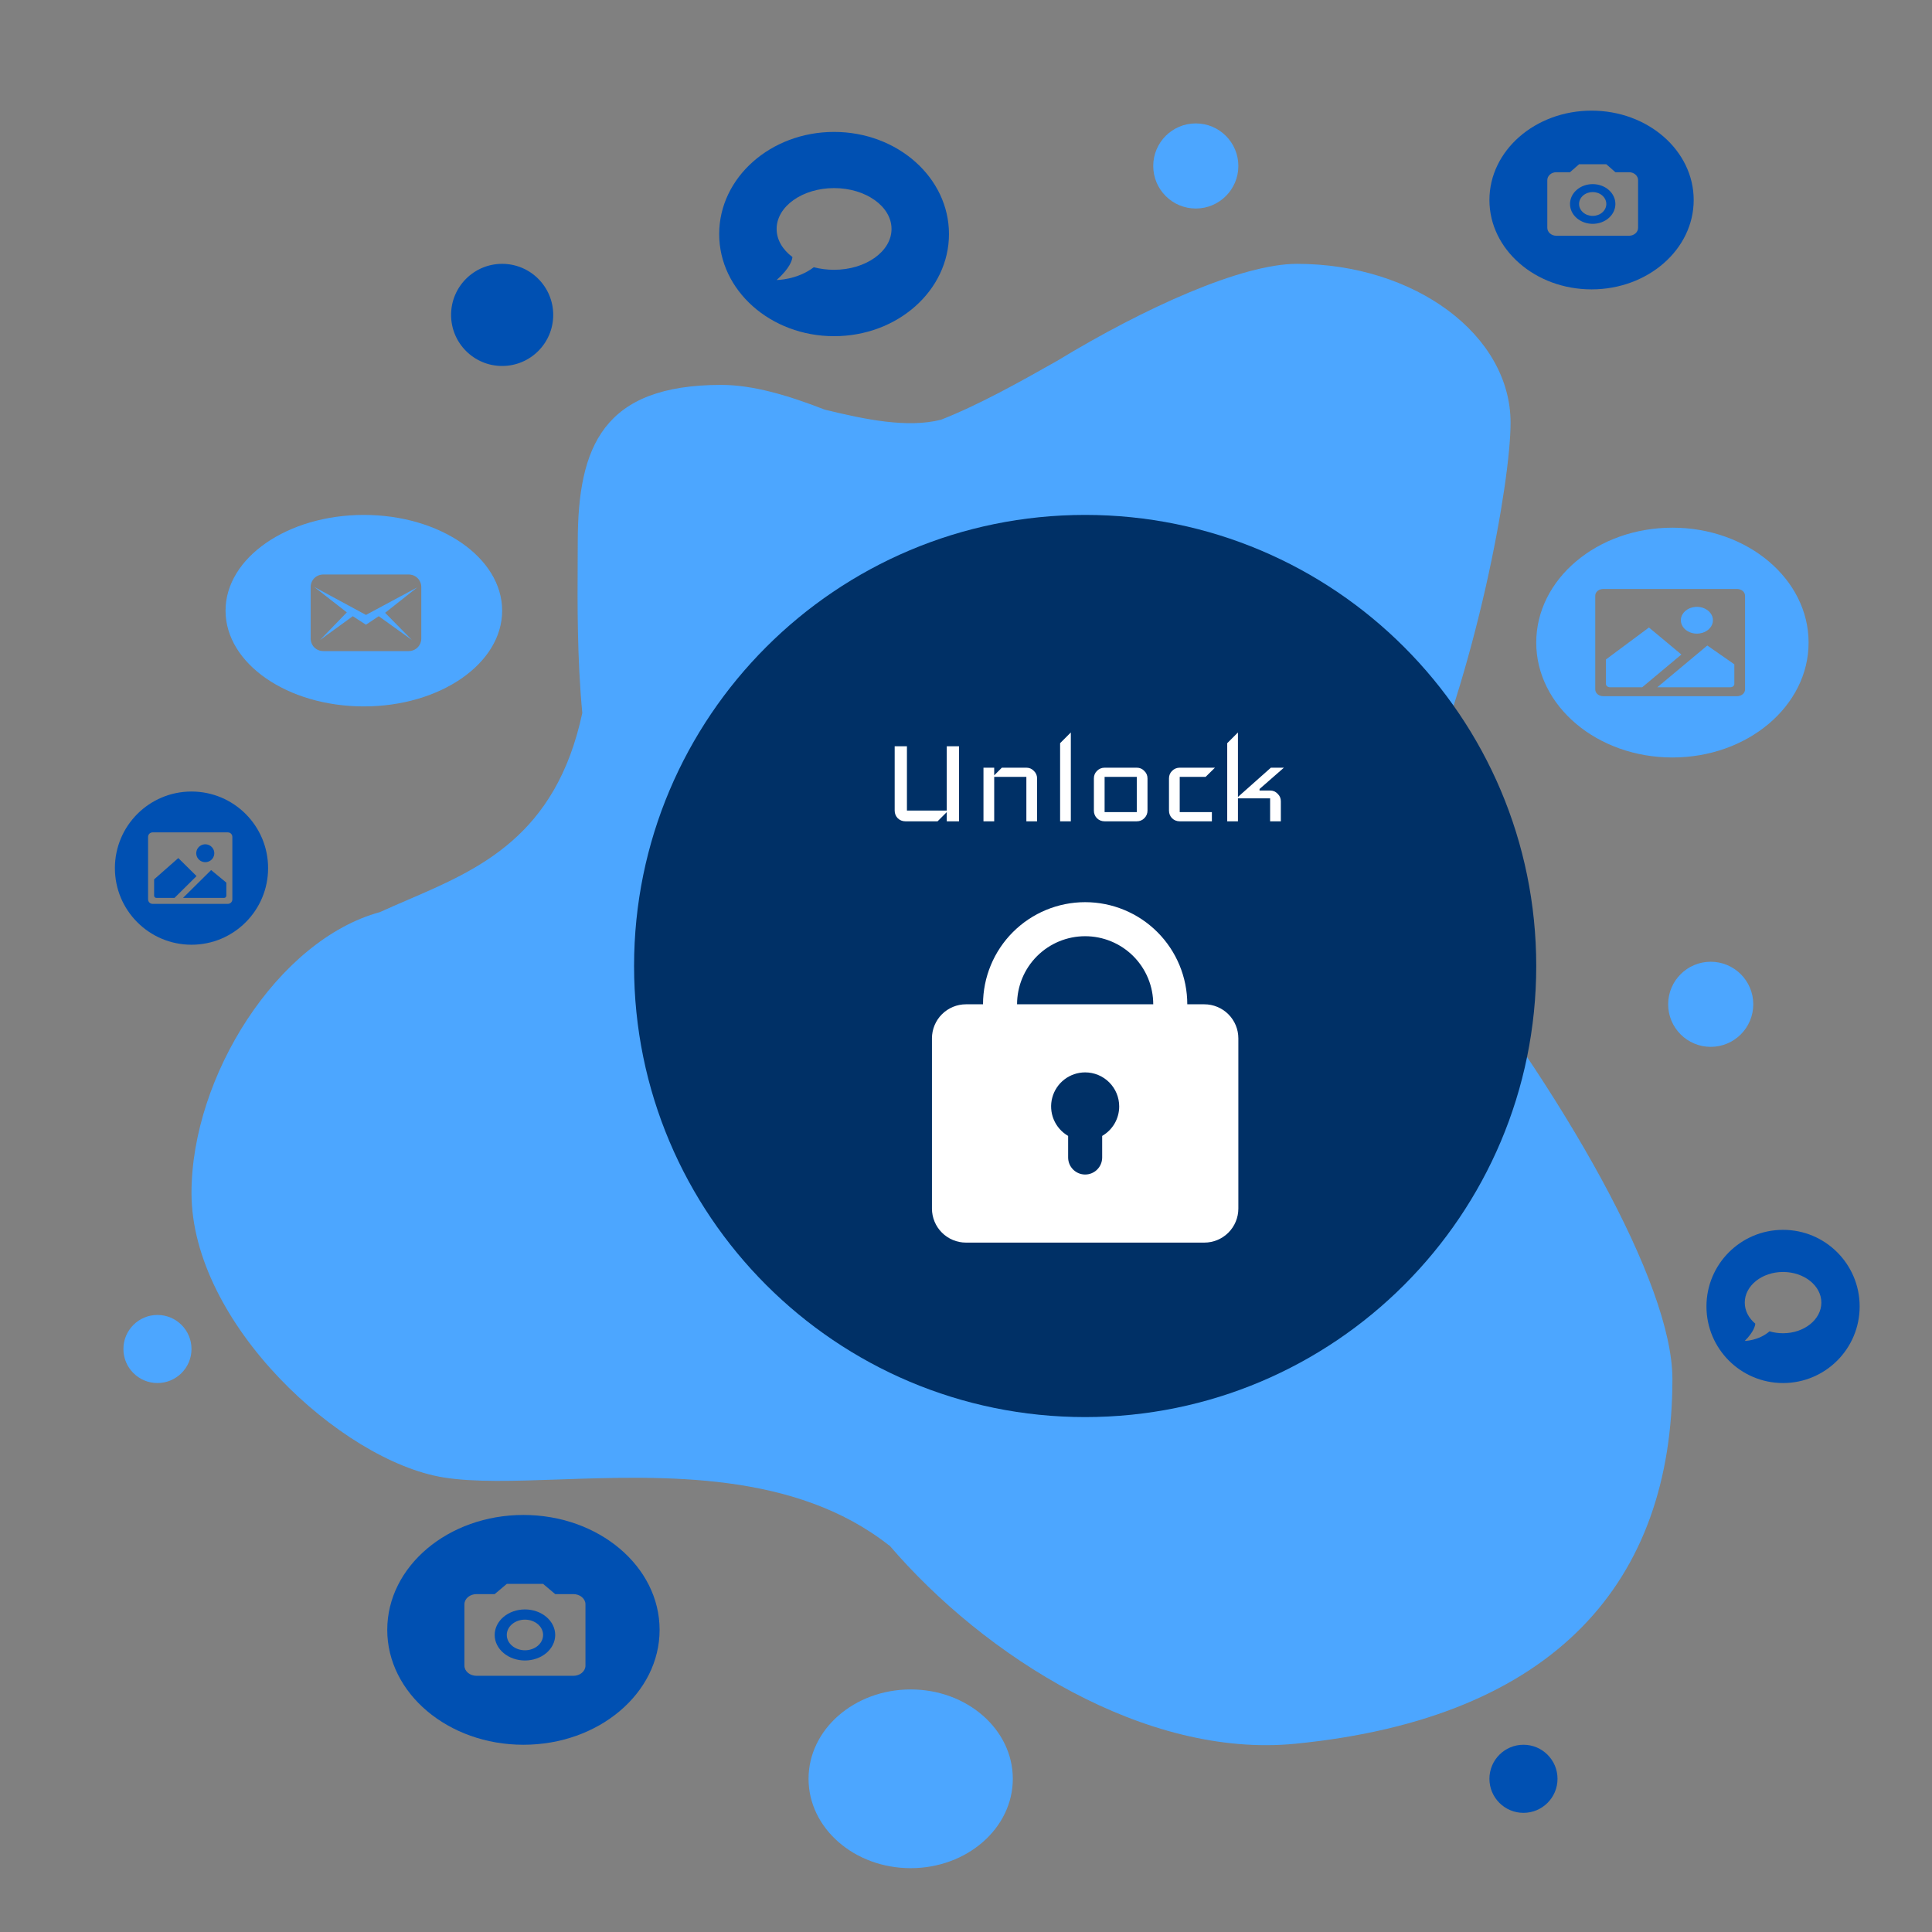 <svg width="454" height="454" viewBox="0 0 454 454" fill="none" xmlns="http://www.w3.org/2000/svg">
<rect x="0" y="0" width="454" height="454" fill="#808080" stroke="none"/>
<path fill-rule="evenodd" clip-rule="evenodd" d="M332.328 190.35C346.926 157.919 354.97 113.429 354.97 99.336C354.97 78.716 332.483 62 304.743 62C291.904 62 269.124 72.207 248.354 84.83C239.632 89.762 230.15 95.08 221.151 98.625C213.24 100.653 203.202 98.556 193.798 96.258C185.061 92.846 176.843 90.447 169.49 90.447C141.751 90.447 135.767 104.844 135.767 127.428C135.767 128.884 135.757 130.5 135.747 132.25C135.693 141.579 135.616 154.692 136.831 167.546C130.659 196.467 112.585 204.246 95.857 211.445L95.857 211.445L95.857 211.445C93.639 212.4 91.445 213.344 89.305 214.326C65.222 220.879 45 252.969 45 280.328C45 310.964 80.159 343.266 104.196 347.178C111.391 348.349 120.836 348.022 131.386 347.657H131.387H131.387H131.388H131.388C156.084 346.803 186.834 345.739 208.954 363.179L208.994 363.138C231.424 389.343 269.248 413.223 304.386 409.761C365.735 403.716 393 371.394 393 324.065C393 301.545 367.608 257.061 335.717 216.614C333.419 213.023 331.455 209.131 330.932 205.3C330.372 201.19 331.1 195.913 332.328 190.35Z" fill="#4CA6FF"/>
<path d="M361 227C361 285.542 313.542 333 255 333C196.458 333 149 285.542 149 227C149 168.458 196.458 121 255 121C313.542 121 361 168.458 361 227Z" fill="#003066"/>
<path fill-rule="evenodd" clip-rule="evenodd" d="M196 79C210.912 79 223 68.255 223 55C223 41.745 210.912 31 196 31C181.088 31 169 41.745 169 55C169 68.255 181.088 79 196 79ZM209.5 53.8C209.5 48.496 203.425 44.2 196 44.2C188.575 44.2 182.5 48.496 182.5 53.8C182.5 56.356 183.917 58.684 186.212 60.4C186.145 61.12 185.646 63.004 182.5 65.8C182.5 65.8 187.292 65.8 191.235 62.8C192.72 63.184 194.326 63.4 196 63.4C203.425 63.4 209.5 59.104 209.5 53.8Z" fill="#0050B2"/>
<path fill-rule="evenodd" clip-rule="evenodd" d="M419 325C428.941 325 437 316.941 437 307C437 297.059 428.941 289 419 289C409.059 289 401 297.059 401 307C401 316.941 409.059 325 419 325ZM428 306.099C428 302.121 423.95 298.899 419 298.899C414.05 298.899 410 302.121 410 306.099C410 308.016 410.945 309.762 412.475 311.049C412.43 311.589 412.097 313.002 410 315.099C410 315.099 413.195 315.099 415.823 312.849C416.813 313.137 417.884 313.299 419 313.299C423.95 313.299 428 310.077 428 306.099Z" fill="#0050B2"/>
<path fill-rule="evenodd" clip-rule="evenodd" d="M85.5 166C103.449 166 118 155.926 118 143.5C118 131.074 103.449 121 85.5 121C67.551 121 53 131.074 53 143.5C53 155.926 67.551 166 85.5 166ZM76 135H96C97.7 135 99 136.3 99 138V150C99 151.7 97.7 153 96 153H76C74.3 153 73 151.7 73 150V138C73 136.3 74.3 135 76 135ZM89 144.8L96.8 150.4L90.5 144L98.1 138L86 144.5L73.8 137.9L81.5 143.9L75.2 150.4L82.9 144.8L86 146.8L89 144.8Z" fill="#4CA6FF"/>
<path fill-rule="evenodd" clip-rule="evenodd" d="M374 68C387.255 68 398 58.598 398 47C398 35.402 387.255 26 374 26C360.745 26 350 35.402 350 47C350 58.598 360.745 68 374 68ZM368.933 40.467H365.733C365.168 40.467 364.625 40.663 364.225 41.013C363.825 41.364 363.6 41.838 363.6 42.333V53.533C363.6 54.028 363.825 54.503 364.225 54.853C364.625 55.203 365.168 55.4 365.733 55.4H382.8C383.366 55.4 383.908 55.203 384.309 54.853C384.709 54.503 384.933 54.028 384.933 53.533V42.333C384.933 41.838 384.709 41.364 384.309 41.013C383.908 40.663 383.366 40.467 382.8 40.467H379.6L377.467 38.6H371.067L368.933 40.467ZM370.495 44.633C371.496 43.758 372.852 43.267 374.267 43.267C375.681 43.267 377.038 43.758 378.038 44.633C379.038 45.509 379.6 46.696 379.6 47.933C379.6 49.171 379.038 50.358 378.038 51.233C377.038 52.108 375.681 52.6 374.267 52.6C372.852 52.6 371.496 52.108 370.495 51.233C369.495 50.358 368.933 49.171 368.933 47.933C368.933 46.696 369.495 45.509 370.495 44.633ZM376.529 45.953C375.929 45.428 375.115 45.133 374.267 45.133C373.418 45.133 372.604 45.428 372.004 45.953C371.404 46.478 371.067 47.191 371.067 47.933C371.067 48.676 371.404 49.388 372.004 49.913C372.604 50.438 373.418 50.733 374.267 50.733C375.115 50.733 375.929 50.438 376.529 49.913C377.13 49.388 377.467 48.676 377.467 47.933C377.467 47.191 377.13 46.478 376.529 45.953Z" fill="#0050B2"/>
<path fill-rule="evenodd" clip-rule="evenodd" d="M123 410C140.673 410 155 397.912 155 383C155 368.088 140.673 356 123 356C105.327 356 91 368.088 91 383C91 397.912 105.327 410 123 410ZM116.244 374.599H111.978C111.223 374.599 110.5 374.852 109.966 375.302C109.433 375.752 109.133 376.363 109.133 376.999V391.399C109.133 392.036 109.433 392.646 109.966 393.096C110.5 393.546 111.223 393.799 111.978 393.799H134.733C135.488 393.799 136.211 393.546 136.745 393.096C137.278 392.646 137.578 392.036 137.578 391.399V376.999C137.578 376.363 137.278 375.752 136.745 375.302C136.211 374.852 135.488 374.599 134.733 374.599H130.467L127.622 372.199H119.089L116.244 374.599ZM118.327 379.957C119.661 378.831 121.47 378.199 123.356 378.199C125.242 378.199 127.05 378.831 128.384 379.957C129.717 381.082 130.467 382.608 130.467 384.199C130.467 385.791 129.717 387.317 128.384 388.442C127.05 389.567 125.242 390.199 123.356 390.199C121.47 390.199 119.661 389.567 118.327 388.442C116.994 387.317 116.244 385.791 116.244 384.199C116.244 382.608 116.994 381.082 118.327 379.957ZM126.373 381.654C125.572 380.979 124.487 380.599 123.356 380.599C122.224 380.599 121.139 380.979 120.339 381.654C119.538 382.329 119.089 383.245 119.089 384.199C119.089 385.154 119.538 386.07 120.339 386.745C121.139 387.42 122.224 387.799 123.356 387.799C124.487 387.799 125.572 387.42 126.373 386.745C127.173 386.07 127.622 385.154 127.622 384.199C127.622 383.245 127.173 382.329 126.373 381.654Z" fill="#0050B2"/>
<path fill-rule="evenodd" clip-rule="evenodd" d="M393 178C410.673 178 425 165.912 425 151C425 136.088 410.673 124 393 124C375.327 124 361 136.088 361 151C361 165.912 375.327 178 393 178ZM376.752 138.4H408.181C408.681 138.4 409.161 138.566 409.514 138.861C409.868 139.156 410.067 139.557 410.067 139.975V162.025C410.067 162.442 409.868 162.843 409.514 163.138C409.161 163.434 408.681 163.6 408.181 163.6H376.752C376.252 163.6 375.773 163.434 375.419 163.138C375.065 162.843 374.867 162.442 374.867 162.025V139.975C374.867 139.557 375.065 139.156 375.419 138.861C375.773 138.566 376.252 138.4 376.752 138.4ZM400.628 143.017C399.955 142.695 399.18 142.554 398.408 142.613C397.531 142.68 396.709 143.002 396.086 143.522C395.462 144.043 395.077 144.729 394.997 145.462C394.926 146.107 395.095 146.755 395.48 147.316C395.866 147.878 396.449 148.327 397.151 148.602C397.853 148.877 398.64 148.964 399.403 148.852C400.167 148.741 400.871 148.435 401.419 147.977C401.967 147.519 402.333 146.931 402.467 146.294C402.601 145.656 402.496 144.999 402.167 144.413C401.838 143.826 401.301 143.339 400.628 143.017ZM377.657 161.269C377.834 161.417 378.074 161.5 378.324 161.5H385.896L395.106 153.805L387.488 147.456L377.381 154.962V160.712C377.381 160.921 377.48 161.121 377.657 161.269ZM407.276 161.269C407.453 161.121 407.552 160.921 407.552 160.712V156.108L401.201 151.687L389.452 161.5H406.61C406.86 161.5 407.099 161.417 407.276 161.269Z" fill="#4CA6FF"/>
<ellipse cx="214" cy="418" rx="24" ry="21" fill="#4CA6FF"/>
<circle cx="37" cy="317" r="8" fill="#4CA6FF"/>
<circle cx="281" cy="39" r="10" fill="#4CA6FF"/>
<circle cx="402" cy="236" r="10" fill="#4CA6FF"/>
<circle cx="358" cy="418" r="8" fill="#0050B2"/>
<circle cx="118" cy="74" r="12" fill="#0050B2"/>
<path fill-rule="evenodd" clip-rule="evenodd" d="M45 222C54.941 222 63 213.941 63 204C63 194.059 54.941 186 45 186C35.059 186 27 194.059 27 204C27 213.941 35.059 222 45 222ZM35.861 195.6H53.539C53.821 195.6 54.09 195.71 54.289 195.907C54.488 196.104 54.6 196.371 54.6 196.65V211.35C54.6 211.628 54.488 211.895 54.289 212.092C54.09 212.289 53.821 212.4 53.539 212.4H35.861C35.579 212.4 35.31 212.289 35.111 212.092C34.912 211.895 34.8 211.628 34.8 211.35V196.65C34.8 196.371 34.912 196.104 35.111 195.907C35.31 195.71 35.579 195.6 35.861 195.6ZM49.291 198.678C48.912 198.463 48.476 198.369 48.042 198.408C47.548 198.453 47.086 198.668 46.736 199.015C46.385 199.362 46.168 199.819 46.123 200.308C46.083 200.738 46.178 201.169 46.395 201.544C46.612 201.919 46.94 202.218 47.335 202.401C47.73 202.584 48.172 202.643 48.602 202.568C49.032 202.494 49.427 202.29 49.736 201.985C50.044 201.679 50.25 201.287 50.325 200.862C50.401 200.437 50.342 199.999 50.157 199.608C49.971 199.217 49.669 198.892 49.291 198.678ZM36.37 210.846C36.469 210.944 36.604 211 36.745 211H41.004L46.185 205.87L41.9 201.637L36.214 206.641V210.475C36.214 210.614 36.27 210.747 36.37 210.846ZM53.03 210.846C53.13 210.747 53.186 210.614 53.186 210.475V207.405L49.613 204.458L43.004 211H52.655C52.796 211 52.931 210.944 53.03 210.846Z" fill="#0050B2"/>
<g clip-path="url(#clip0_810_1163)">
<path fill-rule="evenodd" clip-rule="evenodd" d="M231 236C231 229.635 233.529 223.53 238.029 219.029C242.53 214.529 248.635 212 255 212C261.365 212 267.47 214.529 271.971 219.029C276.471 223.53 279 229.635 279 236H283C285.122 236 287.157 236.843 288.657 238.343C290.157 239.843 291 241.878 291 244V284C291 286.122 290.157 288.157 288.657 289.657C287.157 291.157 285.122 292 283 292H227C224.878 292 222.843 291.157 221.343 289.657C219.843 288.157 219 286.122 219 284V244C219 241.878 219.843 239.843 221.343 238.343C222.843 236.843 224.878 236 227 236H231ZM255 220C259.243 220 263.313 221.686 266.314 224.686C269.314 227.687 271 231.757 271 236H239C239 231.757 240.686 227.687 243.686 224.686C246.687 221.686 250.757 220 255 220ZM263 260C263 261.404 262.63 262.784 261.928 264C261.226 265.216 260.216 266.226 259 266.928V272C259 273.061 258.579 274.078 257.828 274.828C257.078 275.579 256.061 276 255 276C253.939 276 252.922 275.579 252.172 274.828C251.421 274.078 251 273.061 251 272V266.928C249.475 266.047 248.283 264.688 247.609 263.061C246.935 261.434 246.817 259.63 247.273 257.929C247.729 256.228 248.733 254.725 250.13 253.653C251.527 252.581 253.239 252 255 252C257.122 252 259.157 252.843 260.657 254.343C262.157 255.843 263 257.878 263 260Z" fill="white"/>
</g>
<path d="M225.36 193H222.48V190.84L220.32 193H212.76C212.064 193 211.464 192.76 210.96 192.28C210.48 191.776 210.24 191.176 210.24 190.48V175.36H213.12V190.48H222.48V175.36H225.36V193ZM243.706 193H241.186V182.56H233.626V193H231.106V180.4H233.626V182.2L235.426 180.4H241.186C241.882 180.4 242.47 180.652 242.95 181.156C243.454 181.636 243.706 182.224 243.706 182.92V193ZM251.634 193H249.114V174.64L251.634 172.12V193ZM269.651 190.48C269.651 191.176 269.399 191.776 268.895 192.28C268.415 192.76 267.827 193 267.131 193H259.571C258.875 193 258.275 192.76 257.771 192.28C257.291 191.776 257.051 191.176 257.051 190.48V182.92C257.051 182.224 257.291 181.636 257.771 181.156C258.275 180.652 258.875 180.4 259.571 180.4H267.131C267.827 180.4 268.415 180.652 268.895 181.156C269.399 181.636 269.651 182.224 269.651 182.92V190.48ZM267.131 190.84V182.56H259.571V190.84H267.131ZM285.5 180.4L283.304 182.56H277.22V190.84H284.78V193H277.22C276.524 193 275.924 192.76 275.42 192.28C274.94 191.776 274.7 191.176 274.7 190.48V182.92C274.7 182.224 274.94 181.636 275.42 181.156C275.924 180.652 276.524 180.4 277.22 180.4H285.5ZM301.704 180.4L295.98 185.404V185.764H298.464C299.16 185.764 299.748 186.016 300.228 186.52C300.732 187 300.984 187.588 300.984 188.284V193H298.464V187.6H290.904V193H288.384V174.64L290.904 172.12V187.276L298.644 180.4H301.704Z" fill="white"/>
<defs>
<clipPath id="clip0_810_1163">
<rect width="96" height="96" fill="white" transform="translate(207 204)"/>
</clipPath>
</defs>
</svg>
